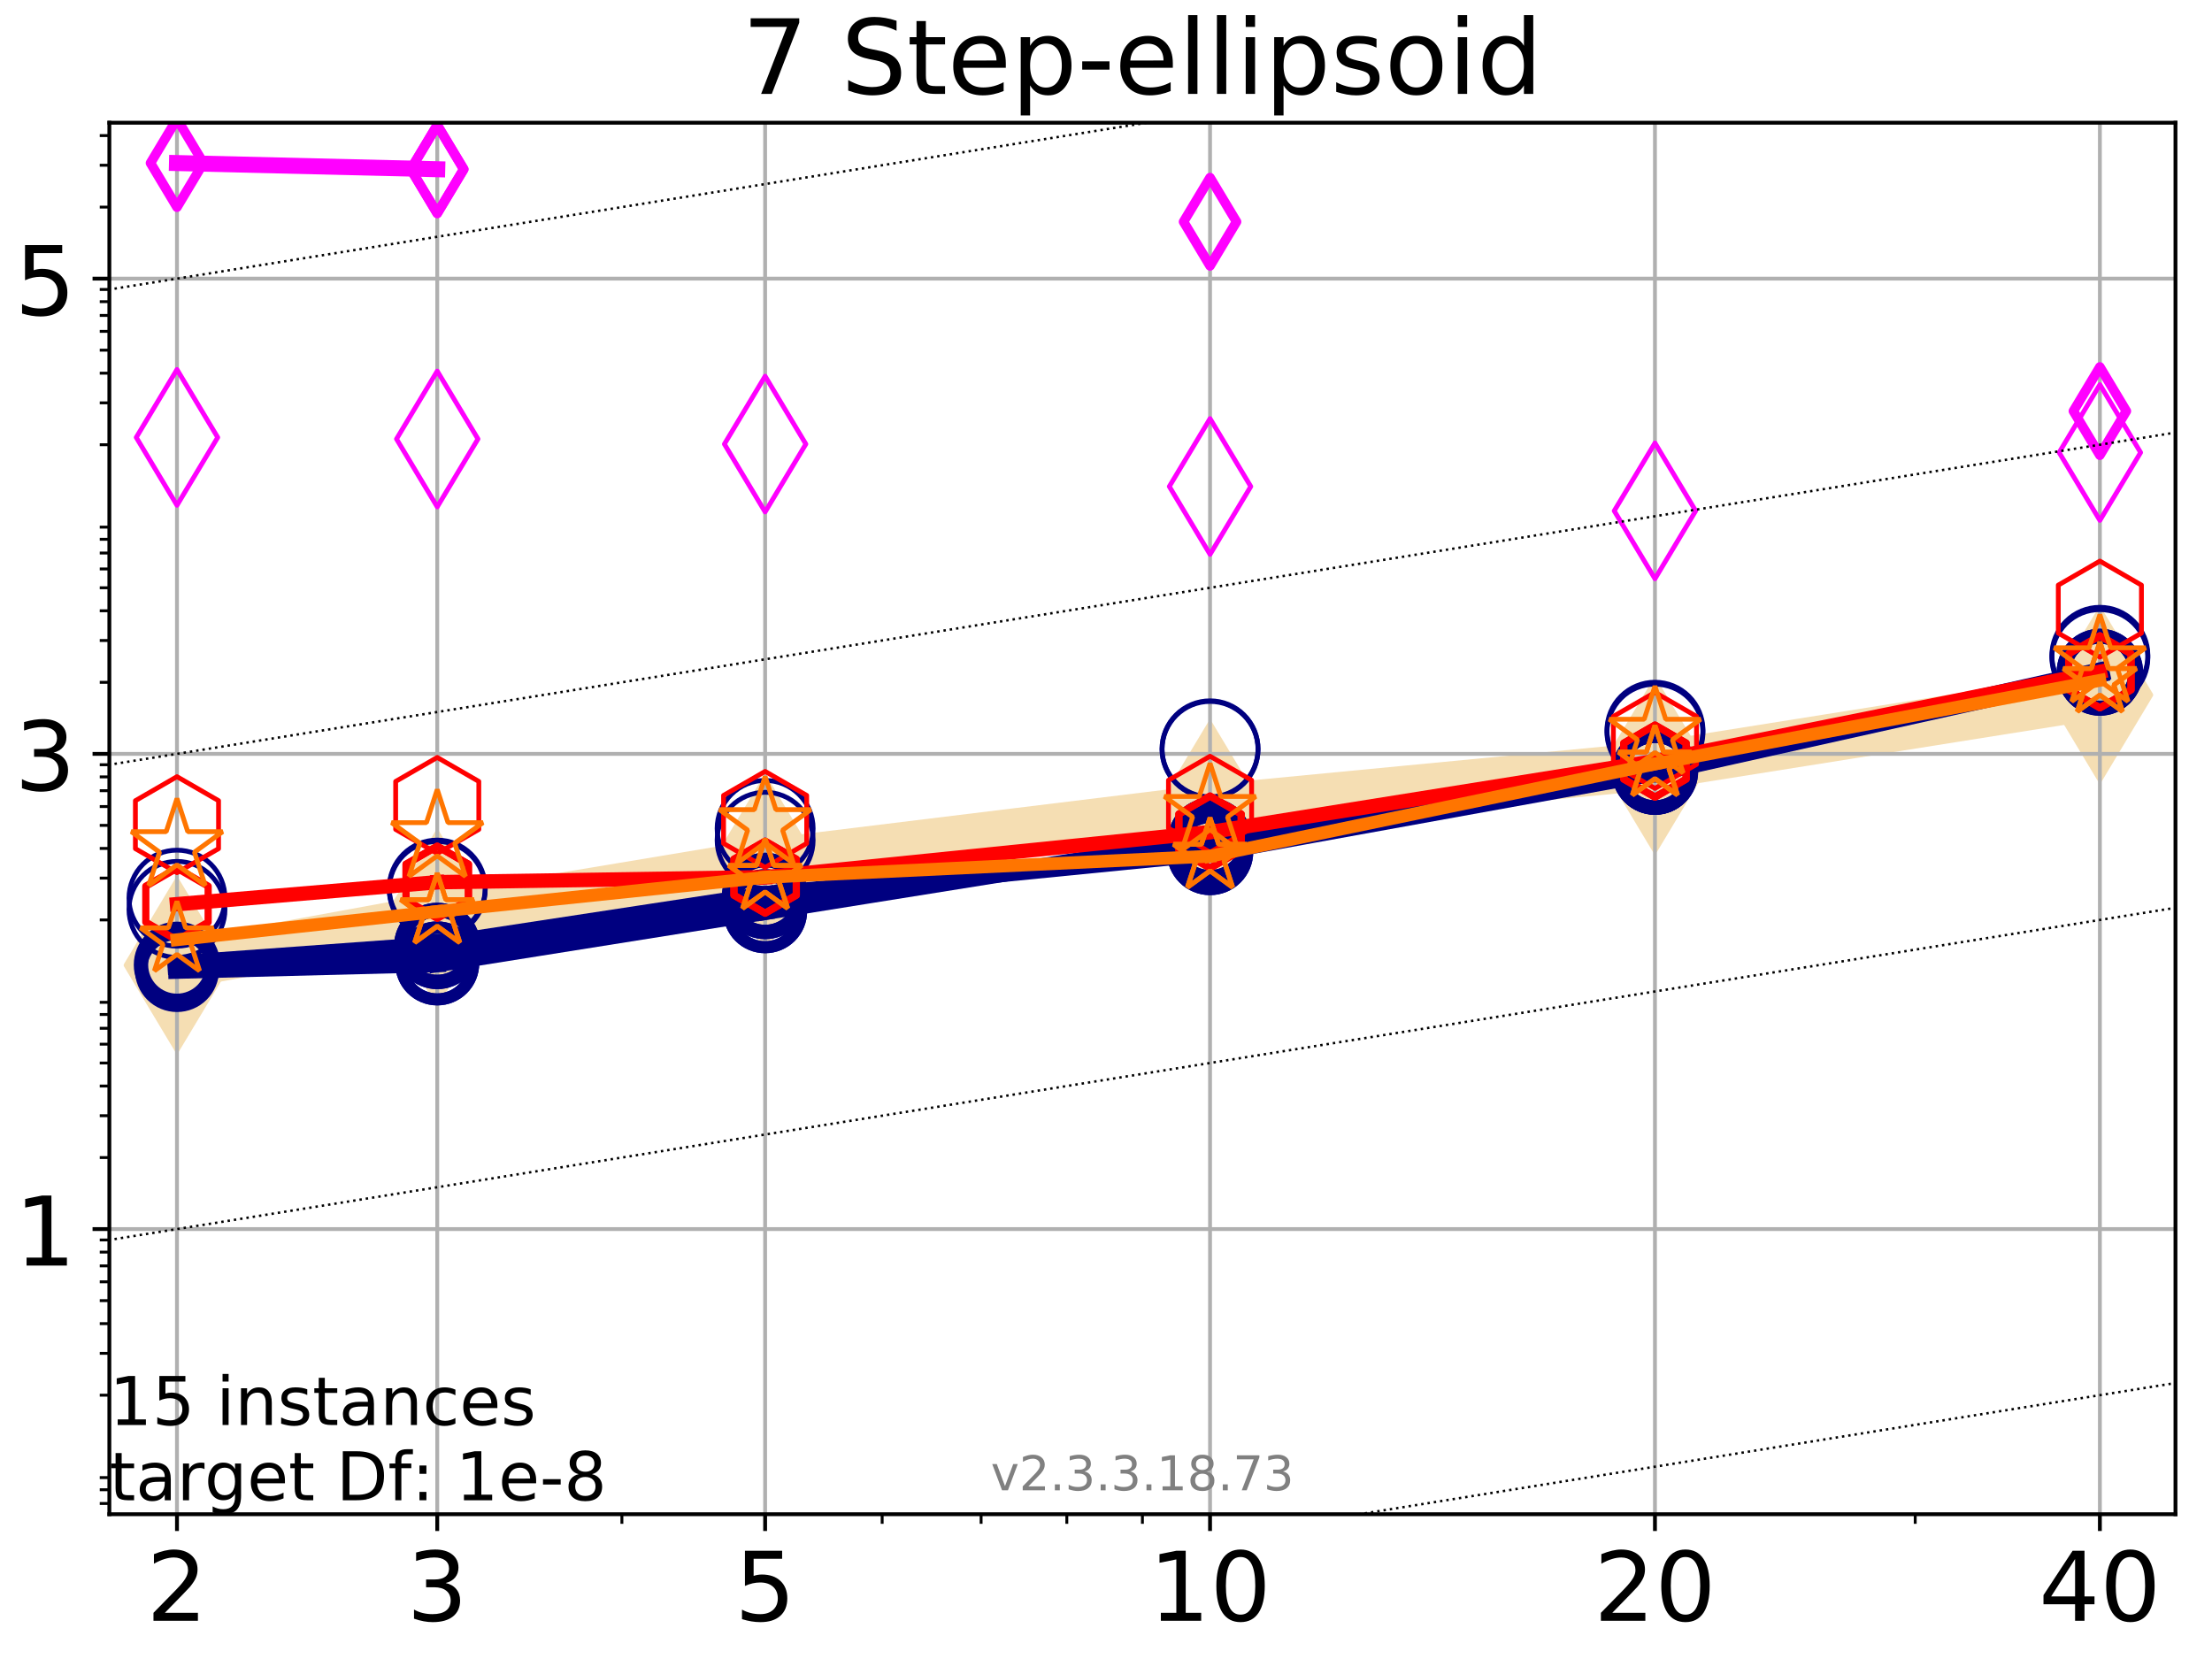 <?xml version="1.0" encoding="utf-8" standalone="no"?>
<!DOCTYPE svg PUBLIC "-//W3C//DTD SVG 1.1//EN"
  "http://www.w3.org/Graphics/SVG/1.1/DTD/svg11.dtd">
<!-- Created with matplotlib (https://matplotlib.org/) -->
<svg height="345.6pt" version="1.1" viewBox="0 0 460.8 345.6" width="460.8pt" xmlns="http://www.w3.org/2000/svg" xmlns:xlink="http://www.w3.org/1999/xlink">
 <defs>
  <style type="text/css">
*{stroke-linecap:butt;stroke-linejoin:round;}
  </style>
 </defs>
 <g id="figure_1">
  <g id="patch_1">
   <path d="M 0 345.6 
L 460.8 345.6 
L 460.8 0 
L 0 0 
z
" style="fill:#ffffff;"/>
  </g>
  <g id="axes_1">
   <g id="patch_2">
    <path d="M 22.78 315.44 
L 453.192 315.44 
L 453.192 25.56 
L 22.78 25.56 
z
" style="fill:#ffffff;"/>
   </g>
   <g id="line2d_1">
    <path clip-path="url(#p7cc77f3f9a)" d="M 36.868 201.067 
L 91.085 191.145 
L 159.39 179.758 
L 252.074 168.41 
L 344.758 159.519 
L 437.443 144.768 
" style="fill:none;stroke:#f5deb3;stroke-linecap:square;stroke-width:10;"/>
    <defs>
     <path d="M -0 17.678 
L 10.607 0 
L 0 -17.678 
L -10.607 -0 
z
" id="m461bb1ba01" style="stroke:#f5deb3;stroke-linejoin:miter;"/>
    </defs>
    <g clip-path="url(#p7cc77f3f9a)">
     <use style="fill:#f5deb3;stroke:#f5deb3;stroke-linejoin:miter;" x="36.868" xlink:href="#m461bb1ba01" y="201.067"/>
     <use style="fill:#f5deb3;stroke:#f5deb3;stroke-linejoin:miter;" x="91.085" xlink:href="#m461bb1ba01" y="191.145"/>
     <use style="fill:#f5deb3;stroke:#f5deb3;stroke-linejoin:miter;" x="159.39" xlink:href="#m461bb1ba01" y="179.758"/>
     <use style="fill:#f5deb3;stroke:#f5deb3;stroke-linejoin:miter;" x="252.074" xlink:href="#m461bb1ba01" y="168.41"/>
     <use style="fill:#f5deb3;stroke:#f5deb3;stroke-linejoin:miter;" x="344.758" xlink:href="#m461bb1ba01" y="159.519"/>
     <use style="fill:#f5deb3;stroke:#f5deb3;stroke-linejoin:miter;" x="437.443" xlink:href="#m461bb1ba01" y="144.768"/>
    </g>
   </g>
   <g id="matplotlib.axis_1">
    <g id="xtick_1">
     <g id="line2d_2">
      <path clip-path="url(#p7cc77f3f9a)" d="M 36.868 315.44 
L 36.868 25.56 
" style="fill:none;stroke:#b0b0b0;stroke-linecap:square;stroke-width:0.8;"/>
     </g>
     <g id="line2d_3">
      <defs>
       <path d="M 0 0 
L 0 3.5 
" id="m7bbfeb561c" style="stroke:#000000;stroke-width:0.8;"/>
      </defs>
      <g>
       <use style="stroke:#000000;stroke-width:0.8;" x="36.868" xlink:href="#m7bbfeb561c" y="315.44"/>
      </g>
     </g>
     <g id="text_1">
      <!-- 2 -->
      <defs>
       <path d="M 19.188 8.297 
L 53.609 8.297 
L 53.609 0 
L 7.328 0 
L 7.328 8.297 
Q 12.938 14.109 22.625 23.891 
Q 32.328 33.688 34.812 36.531 
Q 39.547 41.844 41.422 45.531 
Q 43.312 49.219 43.312 52.781 
Q 43.312 58.594 39.234 62.25 
Q 35.156 65.922 28.609 65.922 
Q 23.969 65.922 18.812 64.312 
Q 13.672 62.703 7.812 59.422 
L 7.812 69.391 
Q 13.766 71.781 18.938 73 
Q 24.125 74.219 28.422 74.219 
Q 39.75 74.219 46.484 68.547 
Q 53.219 62.891 53.219 53.422 
Q 53.219 48.922 51.531 44.891 
Q 49.859 40.875 45.406 35.406 
Q 44.188 33.984 37.641 27.219 
Q 31.109 20.453 19.188 8.297 
z
" id="DejaVuSans-50"/>
      </defs>
      <g transform="translate(30.506 337.637)scale(0.2 -0.2)">
       <use xlink:href="#DejaVuSans-50"/>
      </g>
     </g>
    </g>
    <g id="xtick_2">
     <g id="line2d_4">
      <path clip-path="url(#p7cc77f3f9a)" d="M 91.085 315.44 
L 91.085 25.56 
" style="fill:none;stroke:#b0b0b0;stroke-linecap:square;stroke-width:0.8;"/>
     </g>
     <g id="line2d_5">
      <g>
       <use style="stroke:#000000;stroke-width:0.8;" x="91.085" xlink:href="#m7bbfeb561c" y="315.44"/>
      </g>
     </g>
     <g id="text_2">
      <!-- 3 -->
      <defs>
       <path d="M 40.578 39.312 
Q 47.656 37.797 51.625 33 
Q 55.609 28.219 55.609 21.188 
Q 55.609 10.406 48.188 4.484 
Q 40.766 -1.422 27.094 -1.422 
Q 22.516 -1.422 17.656 -0.516 
Q 12.797 0.391 7.625 2.203 
L 7.625 11.719 
Q 11.719 9.328 16.594 8.109 
Q 21.484 6.891 26.812 6.891 
Q 36.078 6.891 40.938 10.547 
Q 45.797 14.203 45.797 21.188 
Q 45.797 27.641 41.281 31.266 
Q 36.766 34.906 28.719 34.906 
L 20.219 34.906 
L 20.219 43.016 
L 29.109 43.016 
Q 36.375 43.016 40.234 45.922 
Q 44.094 48.828 44.094 54.297 
Q 44.094 59.906 40.109 62.906 
Q 36.141 65.922 28.719 65.922 
Q 24.656 65.922 20.016 65.031 
Q 15.375 64.156 9.812 62.312 
L 9.812 71.094 
Q 15.438 72.656 20.344 73.438 
Q 25.25 74.219 29.594 74.219 
Q 40.828 74.219 47.359 69.109 
Q 53.906 64.016 53.906 55.328 
Q 53.906 49.266 50.438 45.094 
Q 46.969 40.922 40.578 39.312 
z
" id="DejaVuSans-51"/>
      </defs>
      <g transform="translate(84.723 337.637)scale(0.2 -0.2)">
       <use xlink:href="#DejaVuSans-51"/>
      </g>
     </g>
    </g>
    <g id="xtick_3">
     <g id="line2d_6">
      <path clip-path="url(#p7cc77f3f9a)" d="M 159.39 315.44 
L 159.39 25.56 
" style="fill:none;stroke:#b0b0b0;stroke-linecap:square;stroke-width:0.8;"/>
     </g>
     <g id="line2d_7">
      <g>
       <use style="stroke:#000000;stroke-width:0.8;" x="159.39" xlink:href="#m7bbfeb561c" y="315.44"/>
      </g>
     </g>
     <g id="text_3">
      <!-- 5 -->
      <defs>
       <path d="M 10.797 72.906 
L 49.516 72.906 
L 49.516 64.594 
L 19.828 64.594 
L 19.828 46.734 
Q 21.969 47.469 24.109 47.828 
Q 26.266 48.188 28.422 48.188 
Q 40.625 48.188 47.75 41.5 
Q 54.891 34.812 54.891 23.391 
Q 54.891 11.625 47.562 5.094 
Q 40.234 -1.422 26.906 -1.422 
Q 22.312 -1.422 17.547 -0.641 
Q 12.797 0.141 7.719 1.703 
L 7.719 11.625 
Q 12.109 9.234 16.797 8.062 
Q 21.484 6.891 26.703 6.891 
Q 35.156 6.891 40.078 11.328 
Q 45.016 15.766 45.016 23.391 
Q 45.016 31 40.078 35.438 
Q 35.156 39.891 26.703 39.891 
Q 22.75 39.891 18.812 39.016 
Q 14.891 38.141 10.797 36.281 
z
" id="DejaVuSans-53"/>
      </defs>
      <g transform="translate(153.028 337.637)scale(0.2 -0.2)">
       <use xlink:href="#DejaVuSans-53"/>
      </g>
     </g>
    </g>
    <g id="xtick_4">
     <g id="line2d_8">
      <path clip-path="url(#p7cc77f3f9a)" d="M 252.074 315.44 
L 252.074 25.56 
" style="fill:none;stroke:#b0b0b0;stroke-linecap:square;stroke-width:0.8;"/>
     </g>
     <g id="line2d_9">
      <g>
       <use style="stroke:#000000;stroke-width:0.8;" x="252.074" xlink:href="#m7bbfeb561c" y="315.44"/>
      </g>
     </g>
     <g id="text_4">
      <!-- 10 -->
      <defs>
       <path d="M 12.406 8.297 
L 28.516 8.297 
L 28.516 63.922 
L 10.984 60.406 
L 10.984 69.391 
L 28.422 72.906 
L 38.281 72.906 
L 38.281 8.297 
L 54.391 8.297 
L 54.391 0 
L 12.406 0 
z
" id="DejaVuSans-49"/>
       <path d="M 31.781 66.406 
Q 24.172 66.406 20.328 58.906 
Q 16.5 51.422 16.5 36.375 
Q 16.5 21.391 20.328 13.891 
Q 24.172 6.391 31.781 6.391 
Q 39.453 6.391 43.281 13.891 
Q 47.125 21.391 47.125 36.375 
Q 47.125 51.422 43.281 58.906 
Q 39.453 66.406 31.781 66.406 
z
M 31.781 74.219 
Q 44.047 74.219 50.516 64.516 
Q 56.984 54.828 56.984 36.375 
Q 56.984 17.969 50.516 8.266 
Q 44.047 -1.422 31.781 -1.422 
Q 19.531 -1.422 13.062 8.266 
Q 6.594 17.969 6.594 36.375 
Q 6.594 54.828 13.062 64.516 
Q 19.531 74.219 31.781 74.219 
z
" id="DejaVuSans-48"/>
      </defs>
      <g transform="translate(239.349 337.637)scale(0.2 -0.2)">
       <use xlink:href="#DejaVuSans-49"/>
       <use x="63.623" xlink:href="#DejaVuSans-48"/>
      </g>
     </g>
    </g>
    <g id="xtick_5">
     <g id="line2d_10">
      <path clip-path="url(#p7cc77f3f9a)" d="M 344.758 315.44 
L 344.758 25.56 
" style="fill:none;stroke:#b0b0b0;stroke-linecap:square;stroke-width:0.8;"/>
     </g>
     <g id="line2d_11">
      <g>
       <use style="stroke:#000000;stroke-width:0.8;" x="344.758" xlink:href="#m7bbfeb561c" y="315.44"/>
      </g>
     </g>
     <g id="text_5">
      <!-- 20 -->
      <g transform="translate(332.033 337.637)scale(0.2 -0.2)">
       <use xlink:href="#DejaVuSans-50"/>
       <use x="63.623" xlink:href="#DejaVuSans-48"/>
      </g>
     </g>
    </g>
    <g id="xtick_6">
     <g id="line2d_12">
      <path clip-path="url(#p7cc77f3f9a)" d="M 437.443 315.44 
L 437.443 25.56 
" style="fill:none;stroke:#b0b0b0;stroke-linecap:square;stroke-width:0.8;"/>
     </g>
     <g id="line2d_13">
      <g>
       <use style="stroke:#000000;stroke-width:0.8;" x="437.443" xlink:href="#m7bbfeb561c" y="315.44"/>
      </g>
     </g>
     <g id="text_6">
      <!-- 40 -->
      <defs>
       <path d="M 37.797 64.312 
L 12.891 25.391 
L 37.797 25.391 
z
M 35.203 72.906 
L 47.609 72.906 
L 47.609 25.391 
L 58.016 25.391 
L 58.016 17.188 
L 47.609 17.188 
L 47.609 0 
L 37.797 0 
L 37.797 17.188 
L 4.891 17.188 
L 4.891 26.703 
z
" id="DejaVuSans-52"/>
      </defs>
      <g transform="translate(424.718 337.637)scale(0.2 -0.2)">
       <use xlink:href="#DejaVuSans-52"/>
       <use x="63.623" xlink:href="#DejaVuSans-48"/>
      </g>
     </g>
    </g>
    <g id="xtick_7">
     <g id="line2d_14">
      <defs>
       <path d="M 0 0 
L 0 2 
" id="m0d4083967a" style="stroke:#000000;stroke-width:0.6;"/>
      </defs>
      <g>
       <use style="stroke:#000000;stroke-width:0.6;" x="129.552" xlink:href="#m0d4083967a" y="315.44"/>
      </g>
     </g>
    </g>
    <g id="xtick_8">
     <g id="line2d_15">
      <g>
       <use style="stroke:#000000;stroke-width:0.6;" x="183.769" xlink:href="#m0d4083967a" y="315.44"/>
      </g>
     </g>
    </g>
    <g id="xtick_9">
     <g id="line2d_16">
      <g>
       <use style="stroke:#000000;stroke-width:0.6;" x="204.381" xlink:href="#m0d4083967a" y="315.44"/>
      </g>
     </g>
    </g>
    <g id="xtick_10">
     <g id="line2d_17">
      <g>
       <use style="stroke:#000000;stroke-width:0.6;" x="222.237" xlink:href="#m0d4083967a" y="315.44"/>
      </g>
     </g>
    </g>
    <g id="xtick_11">
     <g id="line2d_18">
      <g>
       <use style="stroke:#000000;stroke-width:0.6;" x="237.986" xlink:href="#m0d4083967a" y="315.44"/>
      </g>
     </g>
    </g>
    <g id="xtick_12">
     <g id="line2d_19">
      <g>
       <use style="stroke:#000000;stroke-width:0.6;" x="398.975" xlink:href="#m0d4083967a" y="315.44"/>
      </g>
     </g>
    </g>
   </g>
   <g id="matplotlib.axis_2">
    <g id="ytick_1">
     <g id="line2d_20">
      <path clip-path="url(#p7cc77f3f9a)" d="M 22.78 256.041 
L 453.192 256.041 
" style="fill:none;stroke:#b0b0b0;stroke-linecap:square;stroke-width:0.8;"/>
     </g>
     <g id="line2d_21">
      <defs>
       <path d="M 0 0 
L -3.5 0 
" id="m687fd2cd72" style="stroke:#000000;stroke-width:0.8;"/>
      </defs>
      <g>
       <use style="stroke:#000000;stroke-width:0.8;" x="22.78" xlink:href="#m687fd2cd72" y="256.041"/>
      </g>
     </g>
     <g id="text_7">
      <!-- 1 -->
      <g transform="translate(3.055 263.639)scale(0.2 -0.2)">
       <use xlink:href="#DejaVuSans-49"/>
      </g>
     </g>
    </g>
    <g id="ytick_2">
     <g id="line2d_22">
      <path clip-path="url(#p7cc77f3f9a)" d="M 22.78 157.042 
L 453.192 157.042 
" style="fill:none;stroke:#b0b0b0;stroke-linecap:square;stroke-width:0.8;"/>
     </g>
     <g id="line2d_23">
      <g>
       <use style="stroke:#000000;stroke-width:0.8;" x="22.78" xlink:href="#m687fd2cd72" y="157.042"/>
      </g>
     </g>
     <g id="text_8">
      <!-- 3 -->
      <g transform="translate(3.055 164.641)scale(0.2 -0.2)">
       <use xlink:href="#DejaVuSans-51"/>
      </g>
     </g>
    </g>
    <g id="ytick_3">
     <g id="line2d_24">
      <path clip-path="url(#p7cc77f3f9a)" d="M 22.78 58.043 
L 453.192 58.043 
" style="fill:none;stroke:#b0b0b0;stroke-linecap:square;stroke-width:0.8;"/>
     </g>
     <g id="line2d_25">
      <g>
       <use style="stroke:#000000;stroke-width:0.8;" x="22.78" xlink:href="#m687fd2cd72" y="58.043"/>
      </g>
     </g>
     <g id="text_9">
      <!-- 5 -->
      <g transform="translate(3.055 65.642)scale(0.2 -0.2)">
       <use xlink:href="#DejaVuSans-53"/>
      </g>
     </g>
    </g>
    <g id="ytick_4">
     <g id="line2d_26">
      <defs>
       <path d="M 0 0 
L -2 0 
" id="m20d17d5f3b" style="stroke:#000000;stroke-width:0.6;"/>
      </defs>
      <g>
       <use style="stroke:#000000;stroke-width:0.6;" x="22.78" xlink:href="#m20d17d5f3b" y="313.208"/>
      </g>
     </g>
    </g>
    <g id="ytick_5">
     <g id="line2d_27">
      <g>
       <use style="stroke:#000000;stroke-width:0.6;" x="22.78" xlink:href="#m20d17d5f3b" y="310.337"/>
      </g>
     </g>
    </g>
    <g id="ytick_6">
     <g id="line2d_28">
      <g>
       <use style="stroke:#000000;stroke-width:0.6;" x="22.78" xlink:href="#m20d17d5f3b" y="307.805"/>
      </g>
     </g>
    </g>
    <g id="ytick_7">
     <g id="line2d_29">
      <g>
       <use style="stroke:#000000;stroke-width:0.6;" x="22.78" xlink:href="#m20d17d5f3b" y="290.639"/>
      </g>
     </g>
    </g>
    <g id="ytick_8">
     <g id="line2d_30">
      <g>
       <use style="stroke:#000000;stroke-width:0.6;" x="22.78" xlink:href="#m20d17d5f3b" y="281.923"/>
      </g>
     </g>
    </g>
    <g id="ytick_9">
     <g id="line2d_31">
      <g>
       <use style="stroke:#000000;stroke-width:0.6;" x="22.78" xlink:href="#m20d17d5f3b" y="275.739"/>
      </g>
     </g>
    </g>
    <g id="ytick_10">
     <g id="line2d_32">
      <g>
       <use style="stroke:#000000;stroke-width:0.6;" x="22.78" xlink:href="#m20d17d5f3b" y="270.942"/>
      </g>
     </g>
    </g>
    <g id="ytick_11">
     <g id="line2d_33">
      <g>
       <use style="stroke:#000000;stroke-width:0.6;" x="22.78" xlink:href="#m20d17d5f3b" y="267.022"/>
      </g>
     </g>
    </g>
    <g id="ytick_12">
     <g id="line2d_34">
      <g>
       <use style="stroke:#000000;stroke-width:0.6;" x="22.78" xlink:href="#m20d17d5f3b" y="263.708"/>
      </g>
     </g>
    </g>
    <g id="ytick_13">
     <g id="line2d_35">
      <g>
       <use style="stroke:#000000;stroke-width:0.6;" x="22.78" xlink:href="#m20d17d5f3b" y="260.838"/>
      </g>
     </g>
    </g>
    <g id="ytick_14">
     <g id="line2d_36">
      <g>
       <use style="stroke:#000000;stroke-width:0.6;" x="22.78" xlink:href="#m20d17d5f3b" y="258.306"/>
      </g>
     </g>
    </g>
    <g id="ytick_15">
     <g id="line2d_37">
      <g>
       <use style="stroke:#000000;stroke-width:0.6;" x="22.78" xlink:href="#m20d17d5f3b" y="241.14"/>
      </g>
     </g>
    </g>
    <g id="ytick_16">
     <g id="line2d_38">
      <g>
       <use style="stroke:#000000;stroke-width:0.6;" x="22.78" xlink:href="#m20d17d5f3b" y="232.424"/>
      </g>
     </g>
    </g>
    <g id="ytick_17">
     <g id="line2d_39">
      <g>
       <use style="stroke:#000000;stroke-width:0.6;" x="22.78" xlink:href="#m20d17d5f3b" y="226.239"/>
      </g>
     </g>
    </g>
    <g id="ytick_18">
     <g id="line2d_40">
      <g>
       <use style="stroke:#000000;stroke-width:0.6;" x="22.78" xlink:href="#m20d17d5f3b" y="221.442"/>
      </g>
     </g>
    </g>
    <g id="ytick_19">
     <g id="line2d_41">
      <g>
       <use style="stroke:#000000;stroke-width:0.6;" x="22.78" xlink:href="#m20d17d5f3b" y="217.523"/>
      </g>
     </g>
    </g>
    <g id="ytick_20">
     <g id="line2d_42">
      <g>
       <use style="stroke:#000000;stroke-width:0.6;" x="22.78" xlink:href="#m20d17d5f3b" y="214.209"/>
      </g>
     </g>
    </g>
    <g id="ytick_21">
     <g id="line2d_43">
      <g>
       <use style="stroke:#000000;stroke-width:0.6;" x="22.78" xlink:href="#m20d17d5f3b" y="211.338"/>
      </g>
     </g>
    </g>
    <g id="ytick_22">
     <g id="line2d_44">
      <g>
       <use style="stroke:#000000;stroke-width:0.6;" x="22.78" xlink:href="#m20d17d5f3b" y="208.806"/>
      </g>
     </g>
    </g>
    <g id="ytick_23">
     <g id="line2d_45">
      <g>
       <use style="stroke:#000000;stroke-width:0.6;" x="22.78" xlink:href="#m20d17d5f3b" y="191.641"/>
      </g>
     </g>
    </g>
    <g id="ytick_24">
     <g id="line2d_46">
      <g>
       <use style="stroke:#000000;stroke-width:0.6;" x="22.78" xlink:href="#m20d17d5f3b" y="182.924"/>
      </g>
     </g>
    </g>
    <g id="ytick_25">
     <g id="line2d_47">
      <g>
       <use style="stroke:#000000;stroke-width:0.6;" x="22.78" xlink:href="#m20d17d5f3b" y="176.74"/>
      </g>
     </g>
    </g>
    <g id="ytick_26">
     <g id="line2d_48">
      <g>
       <use style="stroke:#000000;stroke-width:0.6;" x="22.78" xlink:href="#m20d17d5f3b" y="171.943"/>
      </g>
     </g>
    </g>
    <g id="ytick_27">
     <g id="line2d_49">
      <g>
       <use style="stroke:#000000;stroke-width:0.6;" x="22.78" xlink:href="#m20d17d5f3b" y="168.023"/>
      </g>
     </g>
    </g>
    <g id="ytick_28">
     <g id="line2d_50">
      <g>
       <use style="stroke:#000000;stroke-width:0.6;" x="22.78" xlink:href="#m20d17d5f3b" y="164.71"/>
      </g>
     </g>
    </g>
    <g id="ytick_29">
     <g id="line2d_51">
      <g>
       <use style="stroke:#000000;stroke-width:0.6;" x="22.78" xlink:href="#m20d17d5f3b" y="161.839"/>
      </g>
     </g>
    </g>
    <g id="ytick_30">
     <g id="line2d_52">
      <g>
       <use style="stroke:#000000;stroke-width:0.6;" x="22.78" xlink:href="#m20d17d5f3b" y="159.307"/>
      </g>
     </g>
    </g>
    <g id="ytick_31">
     <g id="line2d_53">
      <g>
       <use style="stroke:#000000;stroke-width:0.6;" x="22.78" xlink:href="#m20d17d5f3b" y="142.141"/>
      </g>
     </g>
    </g>
    <g id="ytick_32">
     <g id="line2d_54">
      <g>
       <use style="stroke:#000000;stroke-width:0.6;" x="22.78" xlink:href="#m20d17d5f3b" y="133.425"/>
      </g>
     </g>
    </g>
    <g id="ytick_33">
     <g id="line2d_55">
      <g>
       <use style="stroke:#000000;stroke-width:0.6;" x="22.78" xlink:href="#m20d17d5f3b" y="127.24"/>
      </g>
     </g>
    </g>
    <g id="ytick_34">
     <g id="line2d_56">
      <g>
       <use style="stroke:#000000;stroke-width:0.6;" x="22.78" xlink:href="#m20d17d5f3b" y="122.444"/>
      </g>
     </g>
    </g>
    <g id="ytick_35">
     <g id="line2d_57">
      <g>
       <use style="stroke:#000000;stroke-width:0.6;" x="22.78" xlink:href="#m20d17d5f3b" y="118.524"/>
      </g>
     </g>
    </g>
    <g id="ytick_36">
     <g id="line2d_58">
      <g>
       <use style="stroke:#000000;stroke-width:0.6;" x="22.78" xlink:href="#m20d17d5f3b" y="115.21"/>
      </g>
     </g>
    </g>
    <g id="ytick_37">
     <g id="line2d_59">
      <g>
       <use style="stroke:#000000;stroke-width:0.6;" x="22.78" xlink:href="#m20d17d5f3b" y="112.34"/>
      </g>
     </g>
    </g>
    <g id="ytick_38">
     <g id="line2d_60">
      <g>
       <use style="stroke:#000000;stroke-width:0.6;" x="22.78" xlink:href="#m20d17d5f3b" y="109.808"/>
      </g>
     </g>
    </g>
    <g id="ytick_39">
     <g id="line2d_61">
      <g>
       <use style="stroke:#000000;stroke-width:0.6;" x="22.78" xlink:href="#m20d17d5f3b" y="92.642"/>
      </g>
     </g>
    </g>
    <g id="ytick_40">
     <g id="line2d_62">
      <g>
       <use style="stroke:#000000;stroke-width:0.6;" x="22.78" xlink:href="#m20d17d5f3b" y="83.926"/>
      </g>
     </g>
    </g>
    <g id="ytick_41">
     <g id="line2d_63">
      <g>
       <use style="stroke:#000000;stroke-width:0.6;" x="22.78" xlink:href="#m20d17d5f3b" y="77.741"/>
      </g>
     </g>
    </g>
    <g id="ytick_42">
     <g id="line2d_64">
      <g>
       <use style="stroke:#000000;stroke-width:0.6;" x="22.78" xlink:href="#m20d17d5f3b" y="72.944"/>
      </g>
     </g>
    </g>
    <g id="ytick_43">
     <g id="line2d_65">
      <g>
       <use style="stroke:#000000;stroke-width:0.6;" x="22.78" xlink:href="#m20d17d5f3b" y="69.025"/>
      </g>
     </g>
    </g>
    <g id="ytick_44">
     <g id="line2d_66">
      <g>
       <use style="stroke:#000000;stroke-width:0.6;" x="22.78" xlink:href="#m20d17d5f3b" y="65.711"/>
      </g>
     </g>
    </g>
    <g id="ytick_45">
     <g id="line2d_67">
      <g>
       <use style="stroke:#000000;stroke-width:0.6;" x="22.78" xlink:href="#m20d17d5f3b" y="62.84"/>
      </g>
     </g>
    </g>
    <g id="ytick_46">
     <g id="line2d_68">
      <g>
       <use style="stroke:#000000;stroke-width:0.6;" x="22.78" xlink:href="#m20d17d5f3b" y="60.308"/>
      </g>
     </g>
    </g>
    <g id="ytick_47">
     <g id="line2d_69">
      <g>
       <use style="stroke:#000000;stroke-width:0.6;" x="22.78" xlink:href="#m20d17d5f3b" y="43.143"/>
      </g>
     </g>
    </g>
    <g id="ytick_48">
     <g id="line2d_70">
      <g>
       <use style="stroke:#000000;stroke-width:0.6;" x="22.78" xlink:href="#m20d17d5f3b" y="34.426"/>
      </g>
     </g>
    </g>
    <g id="ytick_49">
     <g id="line2d_71">
      <g>
       <use style="stroke:#000000;stroke-width:0.6;" x="22.78" xlink:href="#m20d17d5f3b" y="28.242"/>
      </g>
     </g>
    </g>
   </g>
   <g id="line2d_72">
    <path clip-path="url(#p7cc77f3f9a)" d="M 36.868 200.995 
L 91.085 197.059 
" style="fill:none;stroke:#000080;stroke-linecap:square;stroke-width:4;"/>
    <defs>
     <path d="M 0 7.5 
C 1.989 7.5 3.897 6.71 5.303 5.303 
C 6.71 3.897 7.5 1.989 7.5 0 
C 7.5 -1.989 6.71 -3.897 5.303 -5.303 
C 3.897 -6.71 1.989 -7.5 0 -7.5 
C -1.989 -7.5 -3.897 -6.71 -5.303 -5.303 
C -6.71 -3.897 -7.5 -1.989 -7.5 0 
C -7.5 1.989 -6.71 3.897 -5.303 5.303 
C -3.897 6.71 -1.989 7.5 0 7.5 
z
" id="md328e3126b" style="stroke:#000080;stroke-width:3;"/>
    </defs>
    <g clip-path="url(#p7cc77f3f9a)">
     <use style="fill-opacity:0;stroke:#000080;stroke-width:3;" x="36.868" xlink:href="#md328e3126b" y="200.995"/>
     <use style="fill-opacity:0;stroke:#000080;stroke-width:3;" x="91.085" xlink:href="#md328e3126b" y="197.059"/>
    </g>
   </g>
   <g id="line2d_73">
    <path clip-path="url(#p7cc77f3f9a)" d="M 91.085 197.059 
L 159.39 186.648 
" style="fill:none;stroke:#000080;stroke-linecap:square;stroke-width:4;"/>
    <g clip-path="url(#p7cc77f3f9a)">
     <use style="fill-opacity:0;stroke:#000080;stroke-width:3;" x="91.085" xlink:href="#md328e3126b" y="197.059"/>
     <use style="fill-opacity:0;stroke:#000080;stroke-width:3;" x="159.39" xlink:href="#md328e3126b" y="186.648"/>
    </g>
   </g>
   <g id="line2d_74">
    <path clip-path="url(#p7cc77f3f9a)" d="M 159.39 186.648 
L 252.074 177.476 
" style="fill:none;stroke:#000080;stroke-linecap:square;stroke-width:4;"/>
    <g clip-path="url(#p7cc77f3f9a)">
     <use style="fill-opacity:0;stroke:#000080;stroke-width:3;" x="159.39" xlink:href="#md328e3126b" y="186.648"/>
     <use style="fill-opacity:0;stroke:#000080;stroke-width:3;" x="252.074" xlink:href="#md328e3126b" y="177.476"/>
    </g>
   </g>
   <g id="line2d_75">
    <path clip-path="url(#p7cc77f3f9a)" d="M 252.074 177.476 
L 344.758 160.71 
" style="fill:none;stroke:#000080;stroke-linecap:square;stroke-width:4;"/>
    <g clip-path="url(#p7cc77f3f9a)">
     <use style="fill-opacity:0;stroke:#000080;stroke-width:3;" x="252.074" xlink:href="#md328e3126b" y="177.476"/>
     <use style="fill-opacity:0;stroke:#000080;stroke-width:3;" x="344.758" xlink:href="#md328e3126b" y="160.71"/>
    </g>
   </g>
   <g id="line2d_76">
    <path clip-path="url(#p7cc77f3f9a)" d="M 344.758 160.71 
L 437.443 139.977 
" style="fill:none;stroke:#000080;stroke-linecap:square;stroke-width:4;"/>
    <g clip-path="url(#p7cc77f3f9a)">
     <use style="fill-opacity:0;stroke:#000080;stroke-width:3;" x="344.758" xlink:href="#md328e3126b" y="160.71"/>
     <use style="fill-opacity:0;stroke:#000080;stroke-width:3;" x="437.443" xlink:href="#md328e3126b" y="139.977"/>
    </g>
   </g>
   <g id="line2d_77">
    <path clip-path="url(#p7cc77f3f9a)" d="M 437.443 139.977 
" style="fill:none;stroke:#000080;stroke-linecap:square;stroke-width:4;"/>
    <g clip-path="url(#p7cc77f3f9a)">
     <use style="fill-opacity:0;stroke:#000080;stroke-width:3;" x="437.443" xlink:href="#md328e3126b" y="139.977"/>
    </g>
   </g>
   <g id="line2d_78"/>
   <g id="line2d_79">
    <defs>
     <path d="M 0 10 
C 2.652 10 5.196 8.946 7.071 7.071 
C 8.946 5.196 10 2.652 10 0 
C 10 -2.652 8.946 -5.196 7.071 -7.071 
C 5.196 -8.946 2.652 -10 0 -10 
C -2.652 -10 -5.196 -8.946 -7.071 -7.071 
C -8.946 -5.196 -10 -2.652 -10 0 
C -10 2.652 -8.946 5.196 -7.071 7.071 
C -5.196 8.946 -2.652 10 0 10 
z
" id="mbeff093826" style="stroke:#000080;"/>
    </defs>
    <g clip-path="url(#p7cc77f3f9a)">
     <use style="fill-opacity:0;stroke:#000080;" x="36.868" xlink:href="#mbeff093826" y="187.103"/>
     <use style="fill-opacity:0;stroke:#000080;" x="91.085" xlink:href="#mbeff093826" y="185.296"/>
     <use style="fill-opacity:0;stroke:#000080;" x="159.39" xlink:href="#mbeff093826" y="172.58"/>
     <use style="fill-opacity:0;stroke:#000080;" x="252.074" xlink:href="#mbeff093826" y="155.993"/>
     <use style="fill-opacity:0;stroke:#000080;" x="344.758" xlink:href="#mbeff093826" y="152.526"/>
     <use style="fill-opacity:0;stroke:#000080;" x="437.443" xlink:href="#mbeff093826" y="136.511"/>
    </g>
   </g>
   <g id="line2d_80">
    <path clip-path="url(#p7cc77f3f9a)" d="M 36.868 202.074 
L 91.085 200.693 
" style="fill:none;stroke:#000080;stroke-linecap:square;stroke-width:3.667;"/>
    <defs>
     <path d="M 0 7.5 
C 1.989 7.5 3.897 6.71 5.303 5.303 
C 6.71 3.897 7.5 1.989 7.5 0 
C 7.5 -1.989 6.71 -3.897 5.303 -5.303 
C 3.897 -6.71 1.989 -7.5 0 -7.5 
C -1.989 -7.5 -3.897 -6.71 -5.303 -5.303 
C -6.71 -3.897 -7.5 -1.989 -7.5 0 
C -7.5 1.989 -6.71 3.897 -5.303 5.303 
C -3.897 6.71 -1.989 7.5 0 7.5 
z
" id="md3a9a89917" style="stroke:#000080;stroke-width:2.5;"/>
    </defs>
    <g clip-path="url(#p7cc77f3f9a)">
     <use style="fill-opacity:0;stroke:#000080;stroke-width:2.5;" x="36.868" xlink:href="#md3a9a89917" y="202.074"/>
     <use style="fill-opacity:0;stroke:#000080;stroke-width:2.5;" x="91.085" xlink:href="#md3a9a89917" y="200.693"/>
    </g>
   </g>
   <g id="line2d_81">
    <path clip-path="url(#p7cc77f3f9a)" d="M 91.085 200.693 
L 159.39 189.825 
" style="fill:none;stroke:#000080;stroke-linecap:square;stroke-width:3.667;"/>
    <g clip-path="url(#p7cc77f3f9a)">
     <use style="fill-opacity:0;stroke:#000080;stroke-width:2.5;" x="91.085" xlink:href="#md3a9a89917" y="200.693"/>
     <use style="fill-opacity:0;stroke:#000080;stroke-width:2.5;" x="159.39" xlink:href="#md3a9a89917" y="189.825"/>
    </g>
   </g>
   <g id="line2d_82">
    <path clip-path="url(#p7cc77f3f9a)" d="M 159.39 189.825 
L 252.074 174.995 
" style="fill:none;stroke:#000080;stroke-linecap:square;stroke-width:3.667;"/>
    <g clip-path="url(#p7cc77f3f9a)">
     <use style="fill-opacity:0;stroke:#000080;stroke-width:2.5;" x="159.39" xlink:href="#md3a9a89917" y="189.825"/>
     <use style="fill-opacity:0;stroke:#000080;stroke-width:2.5;" x="252.074" xlink:href="#md3a9a89917" y="174.995"/>
    </g>
   </g>
   <g id="line2d_83">
    <path clip-path="url(#p7cc77f3f9a)" d="M 252.074 174.995 
L 344.758 160.997 
" style="fill:none;stroke:#000080;stroke-linecap:square;stroke-width:3.667;"/>
    <g clip-path="url(#p7cc77f3f9a)">
     <use style="fill-opacity:0;stroke:#000080;stroke-width:2.5;" x="252.074" xlink:href="#md3a9a89917" y="174.995"/>
     <use style="fill-opacity:0;stroke:#000080;stroke-width:2.5;" x="344.758" xlink:href="#md3a9a89917" y="160.997"/>
    </g>
   </g>
   <g id="line2d_84">
    <path clip-path="url(#p7cc77f3f9a)" d="M 344.758 160.997 
L 437.443 140.351 
" style="fill:none;stroke:#000080;stroke-linecap:square;stroke-width:3.667;"/>
    <g clip-path="url(#p7cc77f3f9a)">
     <use style="fill-opacity:0;stroke:#000080;stroke-width:2.5;" x="344.758" xlink:href="#md3a9a89917" y="160.997"/>
     <use style="fill-opacity:0;stroke:#000080;stroke-width:2.5;" x="437.443" xlink:href="#md3a9a89917" y="140.351"/>
    </g>
   </g>
   <g id="line2d_85">
    <path clip-path="url(#p7cc77f3f9a)" d="M 437.443 140.351 
" style="fill:none;stroke:#000080;stroke-linecap:square;stroke-width:3.667;"/>
    <g clip-path="url(#p7cc77f3f9a)">
     <use style="fill-opacity:0;stroke:#000080;stroke-width:2.5;" x="437.443" xlink:href="#md3a9a89917" y="140.351"/>
    </g>
   </g>
   <g id="line2d_86"/>
   <g id="line2d_87">
    <g clip-path="url(#p7cc77f3f9a)">
     <use style="fill-opacity:0;stroke:#000080;" x="36.868" xlink:href="#mbeff093826" y="189.446"/>
     <use style="fill-opacity:0;stroke:#000080;" x="91.085" xlink:href="#mbeff093826" y="185.004"/>
     <use style="fill-opacity:0;stroke:#000080;" x="159.39" xlink:href="#mbeff093826" y="175.046"/>
     <use style="fill-opacity:0;stroke:#000080;" x="252.074" xlink:href="#mbeff093826" y="156.118"/>
     <use style="fill-opacity:0;stroke:#000080;" x="344.758" xlink:href="#mbeff093826" y="152.118"/>
     <use style="fill-opacity:0;stroke:#000080;" x="437.443" xlink:href="#mbeff093826" y="136.993"/>
    </g>
   </g>
   <g id="line2d_88">
    <path clip-path="url(#p7cc77f3f9a)" d="M 36.868 33.965 
L 91.085 35.255 
" style="fill:none;stroke:#ff00ff;stroke-linecap:square;stroke-width:3.333;"/>
    <defs>
     <path d="M -0 9.192 
L 5.515 0 
L 0 -9.192 
L -5.515 -0 
z
" id="m68528ff24d" style="stroke:#ff00ff;stroke-linejoin:miter;stroke-width:2;"/>
    </defs>
    <g clip-path="url(#p7cc77f3f9a)">
     <use style="fill-opacity:0;stroke:#ff00ff;stroke-linejoin:miter;stroke-width:2;" x="36.868" xlink:href="#m68528ff24d" y="33.965"/>
     <use style="fill-opacity:0;stroke:#ff00ff;stroke-linejoin:miter;stroke-width:2;" x="91.085" xlink:href="#m68528ff24d" y="35.255"/>
    </g>
   </g>
   <g id="line2d_89">
    <path clip-path="url(#p7cc77f3f9a)" d="M 91.085 35.255 
" style="fill:none;stroke:#ff00ff;stroke-linecap:square;stroke-width:3.333;"/>
    <g clip-path="url(#p7cc77f3f9a)">
     <use style="fill-opacity:0;stroke:#ff00ff;stroke-linejoin:miter;stroke-width:2;" x="91.085" xlink:href="#m68528ff24d" y="35.255"/>
    </g>
   </g>
   <g id="line2d_90">
    <path clip-path="url(#p7cc77f3f9a)" d="M 252.074 46.194 
" style="fill:none;stroke:#ff00ff;stroke-linecap:square;stroke-width:3.333;"/>
    <g clip-path="url(#p7cc77f3f9a)">
     <use style="fill-opacity:0;stroke:#ff00ff;stroke-linejoin:miter;stroke-width:2;" x="252.074" xlink:href="#m68528ff24d" y="46.194"/>
    </g>
   </g>
   <g id="line2d_91">
    <path clip-path="url(#p7cc77f3f9a)" d="M 437.443 85.638 
" style="fill:none;stroke:#ff00ff;stroke-linecap:square;stroke-width:3.333;"/>
    <g clip-path="url(#p7cc77f3f9a)">
     <use style="fill-opacity:0;stroke:#ff00ff;stroke-linejoin:miter;stroke-width:2;" x="437.443" xlink:href="#m68528ff24d" y="85.638"/>
    </g>
   </g>
   <g id="line2d_92"/>
   <g id="line2d_93">
    <defs>
     <path d="M -0 14.142 
L 8.485 0 
L -0 -14.142 
L -8.485 -0 
z
" id="m58d138acd5" style="stroke:#ff00ff;stroke-linejoin:miter;"/>
    </defs>
    <g clip-path="url(#p7cc77f3f9a)">
     <use style="fill-opacity:0;stroke:#ff00ff;stroke-linejoin:miter;" x="36.868" xlink:href="#m58d138acd5" y="91.12"/>
     <use style="fill-opacity:0;stroke:#ff00ff;stroke-linejoin:miter;" x="91.085" xlink:href="#m58d138acd5" y="91.447"/>
     <use style="fill-opacity:0;stroke:#ff00ff;stroke-linejoin:miter;" x="159.39" xlink:href="#m58d138acd5" y="92.509"/>
     <use style="fill-opacity:0;stroke:#ff00ff;stroke-linejoin:miter;" x="252.074" xlink:href="#m58d138acd5" y="101.346"/>
     <use style="fill-opacity:0;stroke:#ff00ff;stroke-linejoin:miter;" x="344.758" xlink:href="#m58d138acd5" y="106.425"/>
     <use style="fill-opacity:0;stroke:#ff00ff;stroke-linejoin:miter;" x="437.443" xlink:href="#m58d138acd5" y="94.265"/>
    </g>
   </g>
   <g id="line2d_94">
    <path clip-path="url(#p7cc77f3f9a)" d="M 36.868 188.358 
L 91.085 183.779 
" style="fill:none;stroke:#ff0000;stroke-linecap:square;stroke-width:3;"/>
    <defs>
     <path d="M 0 -7.5 
L -6.495 -3.75 
L -6.495 3.75 
L -0 7.5 
L 6.495 3.75 
L 6.495 -3.75 
z
" id="mb69310d78b" style="stroke:#ff0000;stroke-linejoin:miter;stroke-width:1.5;"/>
    </defs>
    <g clip-path="url(#p7cc77f3f9a)">
     <use style="fill-opacity:0;stroke:#ff0000;stroke-linejoin:miter;stroke-width:1.5;" x="36.868" xlink:href="#mb69310d78b" y="188.358"/>
     <use style="fill-opacity:0;stroke:#ff0000;stroke-linejoin:miter;stroke-width:1.5;" x="91.085" xlink:href="#mb69310d78b" y="183.779"/>
    </g>
   </g>
   <g id="line2d_95">
    <path clip-path="url(#p7cc77f3f9a)" d="M 91.085 183.779 
L 159.39 182.733 
" style="fill:none;stroke:#ff0000;stroke-linecap:square;stroke-width:3;"/>
    <g clip-path="url(#p7cc77f3f9a)">
     <use style="fill-opacity:0;stroke:#ff0000;stroke-linejoin:miter;stroke-width:1.5;" x="91.085" xlink:href="#mb69310d78b" y="183.779"/>
     <use style="fill-opacity:0;stroke:#ff0000;stroke-linejoin:miter;stroke-width:1.5;" x="159.39" xlink:href="#mb69310d78b" y="182.733"/>
    </g>
   </g>
   <g id="line2d_96">
    <path clip-path="url(#p7cc77f3f9a)" d="M 159.39 182.733 
L 252.074 173.335 
" style="fill:none;stroke:#ff0000;stroke-linecap:square;stroke-width:3;"/>
    <g clip-path="url(#p7cc77f3f9a)">
     <use style="fill-opacity:0;stroke:#ff0000;stroke-linejoin:miter;stroke-width:1.5;" x="159.39" xlink:href="#mb69310d78b" y="182.733"/>
     <use style="fill-opacity:0;stroke:#ff0000;stroke-linejoin:miter;stroke-width:1.5;" x="252.074" xlink:href="#mb69310d78b" y="173.335"/>
    </g>
   </g>
   <g id="line2d_97">
    <path clip-path="url(#p7cc77f3f9a)" d="M 252.074 173.335 
L 344.758 158.549 
" style="fill:none;stroke:#ff0000;stroke-linecap:square;stroke-width:3;"/>
    <g clip-path="url(#p7cc77f3f9a)">
     <use style="fill-opacity:0;stroke:#ff0000;stroke-linejoin:miter;stroke-width:1.5;" x="252.074" xlink:href="#mb69310d78b" y="173.335"/>
     <use style="fill-opacity:0;stroke:#ff0000;stroke-linejoin:miter;stroke-width:1.5;" x="344.758" xlink:href="#mb69310d78b" y="158.549"/>
    </g>
   </g>
   <g id="line2d_98">
    <path clip-path="url(#p7cc77f3f9a)" d="M 344.758 158.549 
L 437.443 139.95 
" style="fill:none;stroke:#ff0000;stroke-linecap:square;stroke-width:3;"/>
    <g clip-path="url(#p7cc77f3f9a)">
     <use style="fill-opacity:0;stroke:#ff0000;stroke-linejoin:miter;stroke-width:1.5;" x="344.758" xlink:href="#mb69310d78b" y="158.549"/>
     <use style="fill-opacity:0;stroke:#ff0000;stroke-linejoin:miter;stroke-width:1.5;" x="437.443" xlink:href="#mb69310d78b" y="139.95"/>
    </g>
   </g>
   <g id="line2d_99">
    <path clip-path="url(#p7cc77f3f9a)" d="M 437.443 139.95 
" style="fill:none;stroke:#ff0000;stroke-linecap:square;stroke-width:3;"/>
    <g clip-path="url(#p7cc77f3f9a)">
     <use style="fill-opacity:0;stroke:#ff0000;stroke-linejoin:miter;stroke-width:1.5;" x="437.443" xlink:href="#mb69310d78b" y="139.95"/>
    </g>
   </g>
   <g id="line2d_100"/>
   <g id="line2d_101">
    <defs>
     <path d="M 0 -10 
L -8.66 -5 
L -8.66 5 
L -0 10 
L 8.66 5 
L 8.66 -5 
z
" id="m6446735d98" style="stroke:#ff0000;stroke-linejoin:miter;"/>
    </defs>
    <g clip-path="url(#p7cc77f3f9a)">
     <use style="fill-opacity:0;stroke:#ff0000;stroke-linejoin:miter;" x="36.868" xlink:href="#m6446735d98" y="171.793"/>
     <use style="fill-opacity:0;stroke:#ff0000;stroke-linejoin:miter;" x="91.085" xlink:href="#m6446735d98" y="167.786"/>
     <use style="fill-opacity:0;stroke:#ff0000;stroke-linejoin:miter;" x="159.39" xlink:href="#m6446735d98" y="170.698"/>
     <use style="fill-opacity:0;stroke:#ff0000;stroke-linejoin:miter;" x="252.074" xlink:href="#m6446735d98" y="167.538"/>
     <use style="fill-opacity:0;stroke:#ff0000;stroke-linejoin:miter;" x="344.758" xlink:href="#m6446735d98" y="154.237"/>
     <use style="fill-opacity:0;stroke:#ff0000;stroke-linejoin:miter;" x="437.443" xlink:href="#m6446735d98" y="126.888"/>
    </g>
   </g>
   <g id="line2d_102">
    <path clip-path="url(#p7cc77f3f9a)" d="M 36.868 195.763 
L 91.085 189.885 
" style="fill:none;stroke:#ff7500;stroke-linecap:square;stroke-width:2.667;"/>
    <defs>
     <path d="M 0 -8 
L -1.796 -2.472 
L -7.608 -2.472 
L -2.906 0.944 
L -4.702 6.472 
L -0 3.056 
L 4.702 6.472 
L 2.906 0.944 
L 7.608 -2.472 
L 1.796 -2.472 
z
" id="mc0600fd541" style="stroke:#ff7500;stroke-linejoin:bevel;"/>
    </defs>
    <g clip-path="url(#p7cc77f3f9a)">
     <use style="fill-opacity:0;stroke:#ff7500;stroke-linejoin:bevel;" x="36.868" xlink:href="#mc0600fd541" y="195.763"/>
     <use style="fill-opacity:0;stroke:#ff7500;stroke-linejoin:bevel;" x="91.085" xlink:href="#mc0600fd541" y="189.885"/>
    </g>
   </g>
   <g id="line2d_103">
    <path clip-path="url(#p7cc77f3f9a)" d="M 91.085 189.885 
L 159.39 182.753 
" style="fill:none;stroke:#ff7500;stroke-linecap:square;stroke-width:2.667;"/>
    <g clip-path="url(#p7cc77f3f9a)">
     <use style="fill-opacity:0;stroke:#ff7500;stroke-linejoin:bevel;" x="91.085" xlink:href="#mc0600fd541" y="189.885"/>
     <use style="fill-opacity:0;stroke:#ff7500;stroke-linejoin:bevel;" x="159.39" xlink:href="#mc0600fd541" y="182.753"/>
    </g>
   </g>
   <g id="line2d_104">
    <path clip-path="url(#p7cc77f3f9a)" d="M 159.39 182.753 
L 252.074 178.357 
" style="fill:none;stroke:#ff7500;stroke-linecap:square;stroke-width:2.667;"/>
    <g clip-path="url(#p7cc77f3f9a)">
     <use style="fill-opacity:0;stroke:#ff7500;stroke-linejoin:bevel;" x="159.39" xlink:href="#mc0600fd541" y="182.753"/>
     <use style="fill-opacity:0;stroke:#ff7500;stroke-linejoin:bevel;" x="252.074" xlink:href="#mc0600fd541" y="178.357"/>
    </g>
   </g>
   <g id="line2d_105">
    <path clip-path="url(#p7cc77f3f9a)" d="M 252.074 178.357 
L 344.758 159.148 
" style="fill:none;stroke:#ff7500;stroke-linecap:square;stroke-width:2.667;"/>
    <g clip-path="url(#p7cc77f3f9a)">
     <use style="fill-opacity:0;stroke:#ff7500;stroke-linejoin:bevel;" x="252.074" xlink:href="#mc0600fd541" y="178.357"/>
     <use style="fill-opacity:0;stroke:#ff7500;stroke-linejoin:bevel;" x="344.758" xlink:href="#mc0600fd541" y="159.148"/>
    </g>
   </g>
   <g id="line2d_106">
    <path clip-path="url(#p7cc77f3f9a)" d="M 344.758 159.148 
L 437.443 141.736 
" style="fill:none;stroke:#ff7500;stroke-linecap:square;stroke-width:2.667;"/>
    <g clip-path="url(#p7cc77f3f9a)">
     <use style="fill-opacity:0;stroke:#ff7500;stroke-linejoin:bevel;" x="344.758" xlink:href="#mc0600fd541" y="159.148"/>
     <use style="fill-opacity:0;stroke:#ff7500;stroke-linejoin:bevel;" x="437.443" xlink:href="#mc0600fd541" y="141.736"/>
    </g>
   </g>
   <g id="line2d_107">
    <path clip-path="url(#p7cc77f3f9a)" d="M 437.443 141.736 
" style="fill:none;stroke:#ff7500;stroke-linecap:square;stroke-width:2.667;"/>
    <g clip-path="url(#p7cc77f3f9a)">
     <use style="fill-opacity:0;stroke:#ff7500;stroke-linejoin:bevel;" x="437.443" xlink:href="#mc0600fd541" y="141.736"/>
    </g>
   </g>
   <g id="line2d_108"/>
   <g id="line2d_109">
    <defs>
     <path d="M 0 -10 
L -2.245 -3.09 
L -9.511 -3.09 
L -3.633 1.18 
L -5.878 8.09 
L -0 3.82 
L 5.878 8.09 
L 3.633 1.18 
L 9.511 -3.09 
L 2.245 -3.09 
z
" id="mdd596a6655" style="stroke:#ff7500;stroke-linejoin:bevel;"/>
    </defs>
    <g clip-path="url(#p7cc77f3f9a)">
     <use style="fill-opacity:0;stroke:#ff7500;stroke-linejoin:bevel;" x="36.868" xlink:href="#mdd596a6655" y="176.341"/>
     <use style="fill-opacity:0;stroke:#ff7500;stroke-linejoin:bevel;" x="91.085" xlink:href="#mdd596a6655" y="174.464"/>
     <use style="fill-opacity:0;stroke:#ff7500;stroke-linejoin:bevel;" x="159.39" xlink:href="#mdd596a6655" y="171.755"/>
     <use style="fill-opacity:0;stroke:#ff7500;stroke-linejoin:bevel;" x="252.074" xlink:href="#mdd596a6655" y="169.006"/>
     <use style="fill-opacity:0;stroke:#ff7500;stroke-linejoin:bevel;" x="344.758" xlink:href="#mdd596a6655" y="152.928"/>
     <use style="fill-opacity:0;stroke:#ff7500;stroke-linejoin:bevel;" x="437.443" xlink:href="#mdd596a6655" y="138.032"/>
    </g>
   </g>
   <g id="line2d_110"/>
   <g id="line2d_111">
    <path clip-path="url(#p7cc77f3f9a)" d="M 89.363 346.6 
L 461.8 286.723 
" style="fill:none;stroke:#000000;stroke-dasharray:0.5,0.825;stroke-dashoffset:0;stroke-width:0.5;"/>
   </g>
   <g id="line2d_112">
    <path clip-path="url(#p7cc77f3f9a)" d="M -1 262.129 
L 461.8 187.725 
" style="fill:none;stroke:#000000;stroke-dasharray:0.5,0.825;stroke-dashoffset:0;stroke-width:0.5;"/>
   </g>
   <g id="line2d_113">
    <path clip-path="url(#p7cc77f3f9a)" d="M -1 163.13 
L 461.8 88.726 
" style="fill:none;stroke:#000000;stroke-dasharray:0.5,0.825;stroke-dashoffset:0;stroke-width:0.5;"/>
   </g>
   <g id="line2d_114">
    <path clip-path="url(#p7cc77f3f9a)" d="M -1 64.131 
L 404.123 -1 
" style="fill:none;stroke:#000000;stroke-dasharray:0.5,0.825;stroke-dashoffset:0;stroke-width:0.5;"/>
   </g>
   <g id="line2d_115">
    <path clip-path="url(#p7cc77f3f9a)" style="fill:none;stroke:#000000;stroke-dasharray:0.5,0.825;stroke-dashoffset:0;stroke-width:0.5;"/>
   </g>
   <g id="patch_3">
    <path d="M 22.78 315.44 
L 22.78 25.56 
" style="fill:none;stroke:#000000;stroke-linecap:square;stroke-linejoin:miter;stroke-width:0.8;"/>
   </g>
   <g id="patch_4">
    <path d="M 453.192 315.44 
L 453.192 25.56 
" style="fill:none;stroke:#000000;stroke-linecap:square;stroke-linejoin:miter;stroke-width:0.8;"/>
   </g>
   <g id="patch_5">
    <path d="M 22.78 315.44 
L 453.192 315.44 
" style="fill:none;stroke:#000000;stroke-linecap:square;stroke-linejoin:miter;stroke-width:0.8;"/>
   </g>
   <g id="patch_6">
    <path d="M 22.78 25.56 
L 453.192 25.56 
" style="fill:none;stroke:#000000;stroke-linecap:square;stroke-linejoin:miter;stroke-width:0.8;"/>
   </g>
   <g id="text_10">
    <!-- 15 instances -->
    <defs>
     <path id="DejaVuSans-32"/>
     <path d="M 9.422 54.688 
L 18.406 54.688 
L 18.406 0 
L 9.422 0 
z
M 9.422 75.984 
L 18.406 75.984 
L 18.406 64.594 
L 9.422 64.594 
z
" id="DejaVuSans-105"/>
     <path d="M 54.891 33.016 
L 54.891 0 
L 45.906 0 
L 45.906 32.719 
Q 45.906 40.484 42.875 44.328 
Q 39.844 48.188 33.797 48.188 
Q 26.516 48.188 22.312 43.547 
Q 18.109 38.922 18.109 30.906 
L 18.109 0 
L 9.078 0 
L 9.078 54.688 
L 18.109 54.688 
L 18.109 46.188 
Q 21.344 51.125 25.703 53.562 
Q 30.078 56 35.797 56 
Q 45.219 56 50.047 50.172 
Q 54.891 44.344 54.891 33.016 
z
" id="DejaVuSans-110"/>
     <path d="M 44.281 53.078 
L 44.281 44.578 
Q 40.484 46.531 36.375 47.5 
Q 32.281 48.484 27.875 48.484 
Q 21.188 48.484 17.844 46.438 
Q 14.5 44.391 14.5 40.281 
Q 14.5 37.156 16.891 35.375 
Q 19.281 33.594 26.516 31.984 
L 29.594 31.297 
Q 39.156 29.25 43.188 25.516 
Q 47.219 21.781 47.219 15.094 
Q 47.219 7.469 41.188 3.016 
Q 35.156 -1.422 24.609 -1.422 
Q 20.219 -1.422 15.453 -0.562 
Q 10.688 0.297 5.422 2 
L 5.422 11.281 
Q 10.406 8.688 15.234 7.391 
Q 20.062 6.109 24.812 6.109 
Q 31.156 6.109 34.562 8.281 
Q 37.984 10.453 37.984 14.406 
Q 37.984 18.062 35.516 20.016 
Q 33.062 21.969 24.703 23.781 
L 21.578 24.516 
Q 13.234 26.266 9.516 29.906 
Q 5.812 33.547 5.812 39.891 
Q 5.812 47.609 11.281 51.797 
Q 16.75 56 26.812 56 
Q 31.781 56 36.172 55.266 
Q 40.578 54.547 44.281 53.078 
z
" id="DejaVuSans-115"/>
     <path d="M 18.312 70.219 
L 18.312 54.688 
L 36.812 54.688 
L 36.812 47.703 
L 18.312 47.703 
L 18.312 18.016 
Q 18.312 11.328 20.141 9.422 
Q 21.969 7.516 27.594 7.516 
L 36.812 7.516 
L 36.812 0 
L 27.594 0 
Q 17.188 0 13.234 3.875 
Q 9.281 7.766 9.281 18.016 
L 9.281 47.703 
L 2.688 47.703 
L 2.688 54.688 
L 9.281 54.688 
L 9.281 70.219 
z
" id="DejaVuSans-116"/>
     <path d="M 34.281 27.484 
Q 23.391 27.484 19.188 25 
Q 14.984 22.516 14.984 16.5 
Q 14.984 11.719 18.141 8.906 
Q 21.297 6.109 26.703 6.109 
Q 34.188 6.109 38.703 11.406 
Q 43.219 16.703 43.219 25.484 
L 43.219 27.484 
z
M 52.203 31.203 
L 52.203 0 
L 43.219 0 
L 43.219 8.297 
Q 40.141 3.328 35.547 0.953 
Q 30.953 -1.422 24.312 -1.422 
Q 15.922 -1.422 10.953 3.297 
Q 6 8.016 6 15.922 
Q 6 25.141 12.172 29.828 
Q 18.359 34.516 30.609 34.516 
L 43.219 34.516 
L 43.219 35.406 
Q 43.219 41.609 39.141 45 
Q 35.062 48.391 27.688 48.391 
Q 23 48.391 18.547 47.266 
Q 14.109 46.141 10.016 43.891 
L 10.016 52.203 
Q 14.938 54.109 19.578 55.047 
Q 24.219 56 28.609 56 
Q 40.484 56 46.344 49.844 
Q 52.203 43.703 52.203 31.203 
z
" id="DejaVuSans-97"/>
     <path d="M 48.781 52.594 
L 48.781 44.188 
Q 44.969 46.297 41.141 47.344 
Q 37.312 48.391 33.406 48.391 
Q 24.656 48.391 19.812 42.844 
Q 14.984 37.312 14.984 27.297 
Q 14.984 17.281 19.812 11.734 
Q 24.656 6.203 33.406 6.203 
Q 37.312 6.203 41.141 7.25 
Q 44.969 8.297 48.781 10.406 
L 48.781 2.094 
Q 45.016 0.344 40.984 -0.531 
Q 36.969 -1.422 32.422 -1.422 
Q 20.062 -1.422 12.781 6.344 
Q 5.516 14.109 5.516 27.297 
Q 5.516 40.672 12.859 48.328 
Q 20.219 56 33.016 56 
Q 37.156 56 41.109 55.141 
Q 45.062 54.297 48.781 52.594 
z
" id="DejaVuSans-99"/>
     <path d="M 56.203 29.594 
L 56.203 25.203 
L 14.891 25.203 
Q 15.484 15.922 20.484 11.062 
Q 25.484 6.203 34.422 6.203 
Q 39.594 6.203 44.453 7.469 
Q 49.312 8.734 54.109 11.281 
L 54.109 2.781 
Q 49.266 0.734 44.188 -0.344 
Q 39.109 -1.422 33.891 -1.422 
Q 20.797 -1.422 13.156 6.188 
Q 5.516 13.812 5.516 26.812 
Q 5.516 40.234 12.766 48.109 
Q 20.016 56 32.328 56 
Q 43.359 56 49.781 48.891 
Q 56.203 41.797 56.203 29.594 
z
M 47.219 32.234 
Q 47.125 39.594 43.094 43.984 
Q 39.062 48.391 32.422 48.391 
Q 24.906 48.391 20.391 44.141 
Q 15.875 39.891 15.188 32.172 
z
" id="DejaVuSans-101"/>
    </defs>
    <g transform="translate(22.78 296.851)scale(0.14 -0.14)">
     <use xlink:href="#DejaVuSans-49"/>
     <use x="63.623" xlink:href="#DejaVuSans-53"/>
     <use x="127.246" xlink:href="#DejaVuSans-32"/>
     <use x="159.033" xlink:href="#DejaVuSans-105"/>
     <use x="186.816" xlink:href="#DejaVuSans-110"/>
     <use x="250.195" xlink:href="#DejaVuSans-115"/>
     <use x="302.295" xlink:href="#DejaVuSans-116"/>
     <use x="341.504" xlink:href="#DejaVuSans-97"/>
     <use x="402.783" xlink:href="#DejaVuSans-110"/>
     <use x="466.162" xlink:href="#DejaVuSans-99"/>
     <use x="521.143" xlink:href="#DejaVuSans-101"/>
     <use x="582.666" xlink:href="#DejaVuSans-115"/>
    </g>
    <!-- target Df: 1e-8 -->
    <defs>
     <path d="M 41.109 46.297 
Q 39.594 47.172 37.812 47.578 
Q 36.031 48 33.891 48 
Q 26.266 48 22.188 43.047 
Q 18.109 38.094 18.109 28.812 
L 18.109 0 
L 9.078 0 
L 9.078 54.688 
L 18.109 54.688 
L 18.109 46.188 
Q 20.953 51.172 25.484 53.578 
Q 30.031 56 36.531 56 
Q 37.453 56 38.578 55.875 
Q 39.703 55.766 41.062 55.516 
z
" id="DejaVuSans-114"/>
     <path d="M 45.406 27.984 
Q 45.406 37.75 41.375 43.109 
Q 37.359 48.484 30.078 48.484 
Q 22.859 48.484 18.828 43.109 
Q 14.797 37.75 14.797 27.984 
Q 14.797 18.266 18.828 12.891 
Q 22.859 7.516 30.078 7.516 
Q 37.359 7.516 41.375 12.891 
Q 45.406 18.266 45.406 27.984 
z
M 54.391 6.781 
Q 54.391 -7.172 48.188 -13.984 
Q 42 -20.797 29.203 -20.797 
Q 24.469 -20.797 20.266 -20.094 
Q 16.062 -19.391 12.109 -17.922 
L 12.109 -9.188 
Q 16.062 -11.328 19.922 -12.344 
Q 23.781 -13.375 27.781 -13.375 
Q 36.625 -13.375 41.016 -8.766 
Q 45.406 -4.156 45.406 5.172 
L 45.406 9.625 
Q 42.625 4.781 38.281 2.391 
Q 33.938 0 27.875 0 
Q 17.828 0 11.672 7.656 
Q 5.516 15.328 5.516 27.984 
Q 5.516 40.672 11.672 48.328 
Q 17.828 56 27.875 56 
Q 33.938 56 38.281 53.609 
Q 42.625 51.219 45.406 46.391 
L 45.406 54.688 
L 54.391 54.688 
z
" id="DejaVuSans-103"/>
     <path d="M 19.672 64.797 
L 19.672 8.109 
L 31.594 8.109 
Q 46.688 8.109 53.688 14.938 
Q 60.688 21.781 60.688 36.531 
Q 60.688 51.172 53.688 57.984 
Q 46.688 64.797 31.594 64.797 
z
M 9.812 72.906 
L 30.078 72.906 
Q 51.266 72.906 61.172 64.094 
Q 71.094 55.281 71.094 36.531 
Q 71.094 17.672 61.125 8.828 
Q 51.172 0 30.078 0 
L 9.812 0 
z
" id="DejaVuSans-68"/>
     <path d="M 37.109 75.984 
L 37.109 68.5 
L 28.516 68.5 
Q 23.688 68.5 21.797 66.547 
Q 19.922 64.594 19.922 59.516 
L 19.922 54.688 
L 34.719 54.688 
L 34.719 47.703 
L 19.922 47.703 
L 19.922 0 
L 10.891 0 
L 10.891 47.703 
L 2.297 47.703 
L 2.297 54.688 
L 10.891 54.688 
L 10.891 58.5 
Q 10.891 67.625 15.141 71.797 
Q 19.391 75.984 28.609 75.984 
z
" id="DejaVuSans-102"/>
     <path d="M 11.719 12.406 
L 22.016 12.406 
L 22.016 0 
L 11.719 0 
z
M 11.719 51.703 
L 22.016 51.703 
L 22.016 39.312 
L 11.719 39.312 
z
" id="DejaVuSans-58"/>
     <path d="M 4.891 31.391 
L 31.203 31.391 
L 31.203 23.391 
L 4.891 23.391 
z
" id="DejaVuSans-45"/>
     <path d="M 31.781 34.625 
Q 24.75 34.625 20.719 30.859 
Q 16.703 27.094 16.703 20.516 
Q 16.703 13.922 20.719 10.156 
Q 24.75 6.391 31.781 6.391 
Q 38.812 6.391 42.859 10.172 
Q 46.922 13.969 46.922 20.516 
Q 46.922 27.094 42.891 30.859 
Q 38.875 34.625 31.781 34.625 
z
M 21.922 38.812 
Q 15.578 40.375 12.031 44.719 
Q 8.5 49.078 8.5 55.328 
Q 8.5 64.062 14.719 69.141 
Q 20.953 74.219 31.781 74.219 
Q 42.672 74.219 48.875 69.141 
Q 55.078 64.062 55.078 55.328 
Q 55.078 49.078 51.531 44.719 
Q 48 40.375 41.703 38.812 
Q 48.828 37.156 52.797 32.312 
Q 56.781 27.484 56.781 20.516 
Q 56.781 9.906 50.312 4.234 
Q 43.844 -1.422 31.781 -1.422 
Q 19.734 -1.422 13.25 4.234 
Q 6.781 9.906 6.781 20.516 
Q 6.781 27.484 10.781 32.312 
Q 14.797 37.156 21.922 38.812 
z
M 18.312 54.391 
Q 18.312 48.734 21.844 45.562 
Q 25.391 42.391 31.781 42.391 
Q 38.141 42.391 41.719 45.562 
Q 45.312 48.734 45.312 54.391 
Q 45.312 60.062 41.719 63.234 
Q 38.141 66.406 31.781 66.406 
Q 25.391 66.406 21.844 63.234 
Q 18.312 60.062 18.312 54.391 
z
" id="DejaVuSans-56"/>
    </defs>
    <g transform="translate(22.78 312.528)scale(0.14 -0.14)">
     <use xlink:href="#DejaVuSans-116"/>
     <use x="39.209" xlink:href="#DejaVuSans-97"/>
     <use x="100.488" xlink:href="#DejaVuSans-114"/>
     <use x="141.586" xlink:href="#DejaVuSans-103"/>
     <use x="205.062" xlink:href="#DejaVuSans-101"/>
     <use x="266.586" xlink:href="#DejaVuSans-116"/>
     <use x="305.795" xlink:href="#DejaVuSans-32"/>
     <use x="337.582" xlink:href="#DejaVuSans-68"/>
     <use x="414.584" xlink:href="#DejaVuSans-102"/>
     <use x="449.742" xlink:href="#DejaVuSans-58"/>
     <use x="483.434" xlink:href="#DejaVuSans-32"/>
     <use x="515.221" xlink:href="#DejaVuSans-49"/>
     <use x="578.844" xlink:href="#DejaVuSans-101"/>
     <use x="640.367" xlink:href="#DejaVuSans-45"/>
     <use x="676.451" xlink:href="#DejaVuSans-56"/>
    </g>
   </g>
   <g id="text_11">
    <!-- v2.3.3.18.73 -->
    <defs>
     <path d="M 2.984 54.688 
L 12.5 54.688 
L 29.594 8.797 
L 46.688 54.688 
L 56.203 54.688 
L 35.688 0 
L 23.484 0 
z
" id="DejaVuSans-118"/>
     <path d="M 10.688 12.406 
L 21 12.406 
L 21 0 
L 10.688 0 
z
" id="DejaVuSans-46"/>
     <path d="M 8.203 72.906 
L 55.078 72.906 
L 55.078 68.703 
L 28.609 0 
L 18.312 0 
L 43.219 64.594 
L 8.203 64.594 
z
" id="DejaVuSans-55"/>
    </defs>
    <g style="fill:#808080;" transform="translate(206.402 310.462)scale(0.1 -0.1)">
     <use xlink:href="#DejaVuSans-118"/>
     <use x="59.18" xlink:href="#DejaVuSans-50"/>
     <use x="122.803" xlink:href="#DejaVuSans-46"/>
     <use x="154.59" xlink:href="#DejaVuSans-51"/>
     <use x="218.213" xlink:href="#DejaVuSans-46"/>
     <use x="250" xlink:href="#DejaVuSans-51"/>
     <use x="313.623" xlink:href="#DejaVuSans-46"/>
     <use x="345.41" xlink:href="#DejaVuSans-49"/>
     <use x="409.033" xlink:href="#DejaVuSans-56"/>
     <use x="472.656" xlink:href="#DejaVuSans-46"/>
     <use x="504.443" xlink:href="#DejaVuSans-55"/>
     <use x="568.066" xlink:href="#DejaVuSans-51"/>
    </g>
   </g>
   <g id="text_12">
    <!-- 7 Step-ellipsoid -->
    <defs>
     <path d="M 53.516 70.516 
L 53.516 60.891 
Q 47.906 63.578 42.922 64.891 
Q 37.938 66.219 33.297 66.219 
Q 25.25 66.219 20.875 63.094 
Q 16.5 59.969 16.5 54.203 
Q 16.5 49.359 19.406 46.891 
Q 22.312 44.438 30.422 42.922 
L 36.375 41.703 
Q 47.406 39.594 52.656 34.297 
Q 57.906 29 57.906 20.125 
Q 57.906 9.516 50.797 4.047 
Q 43.703 -1.422 29.984 -1.422 
Q 24.812 -1.422 18.969 -0.25 
Q 13.141 0.922 6.891 3.219 
L 6.891 13.375 
Q 12.891 10.016 18.656 8.297 
Q 24.422 6.594 29.984 6.594 
Q 38.422 6.594 43.016 9.906 
Q 47.609 13.234 47.609 19.391 
Q 47.609 24.75 44.312 27.781 
Q 41.016 30.812 33.5 32.328 
L 27.484 33.5 
Q 16.453 35.688 11.516 40.375 
Q 6.594 45.062 6.594 53.422 
Q 6.594 63.094 13.406 68.656 
Q 20.219 74.219 32.172 74.219 
Q 37.312 74.219 42.625 73.281 
Q 47.953 72.359 53.516 70.516 
z
" id="DejaVuSans-83"/>
     <path d="M 18.109 8.203 
L 18.109 -20.797 
L 9.078 -20.797 
L 9.078 54.688 
L 18.109 54.688 
L 18.109 46.391 
Q 20.953 51.266 25.266 53.625 
Q 29.594 56 35.594 56 
Q 45.562 56 51.781 48.094 
Q 58.016 40.188 58.016 27.297 
Q 58.016 14.406 51.781 6.484 
Q 45.562 -1.422 35.594 -1.422 
Q 29.594 -1.422 25.266 0.953 
Q 20.953 3.328 18.109 8.203 
z
M 48.688 27.297 
Q 48.688 37.203 44.609 42.844 
Q 40.531 48.484 33.406 48.484 
Q 26.266 48.484 22.188 42.844 
Q 18.109 37.203 18.109 27.297 
Q 18.109 17.391 22.188 11.75 
Q 26.266 6.109 33.406 6.109 
Q 40.531 6.109 44.609 11.75 
Q 48.688 17.391 48.688 27.297 
z
" id="DejaVuSans-112"/>
     <path d="M 9.422 75.984 
L 18.406 75.984 
L 18.406 0 
L 9.422 0 
z
" id="DejaVuSans-108"/>
     <path d="M 30.609 48.391 
Q 23.391 48.391 19.188 42.75 
Q 14.984 37.109 14.984 27.297 
Q 14.984 17.484 19.156 11.844 
Q 23.344 6.203 30.609 6.203 
Q 37.797 6.203 41.984 11.859 
Q 46.188 17.531 46.188 27.297 
Q 46.188 37.016 41.984 42.703 
Q 37.797 48.391 30.609 48.391 
z
M 30.609 56 
Q 42.328 56 49.016 48.375 
Q 55.719 40.766 55.719 27.297 
Q 55.719 13.875 49.016 6.219 
Q 42.328 -1.422 30.609 -1.422 
Q 18.844 -1.422 12.172 6.219 
Q 5.516 13.875 5.516 27.297 
Q 5.516 40.766 12.172 48.375 
Q 18.844 56 30.609 56 
z
" id="DejaVuSans-111"/>
     <path d="M 45.406 46.391 
L 45.406 75.984 
L 54.391 75.984 
L 54.391 0 
L 45.406 0 
L 45.406 8.203 
Q 42.578 3.328 38.25 0.953 
Q 33.938 -1.422 27.875 -1.422 
Q 17.969 -1.422 11.734 6.484 
Q 5.516 14.406 5.516 27.297 
Q 5.516 40.188 11.734 48.094 
Q 17.969 56 27.875 56 
Q 33.938 56 38.25 53.625 
Q 42.578 51.266 45.406 46.391 
z
M 14.797 27.297 
Q 14.797 17.391 18.875 11.75 
Q 22.953 6.109 30.078 6.109 
Q 37.203 6.109 41.297 11.75 
Q 45.406 17.391 45.406 27.297 
Q 45.406 37.203 41.297 42.844 
Q 37.203 48.484 30.078 48.484 
Q 22.953 48.484 18.875 42.844 
Q 14.797 37.203 14.797 27.297 
z
" id="DejaVuSans-100"/>
    </defs>
    <g transform="translate(154.6 19.56)scale(0.216 -0.216)">
     <use xlink:href="#DejaVuSans-55"/>
     <use x="63.623" xlink:href="#DejaVuSans-32"/>
     <use x="95.41" xlink:href="#DejaVuSans-83"/>
     <use x="158.887" xlink:href="#DejaVuSans-116"/>
     <use x="198.096" xlink:href="#DejaVuSans-101"/>
     <use x="259.619" xlink:href="#DejaVuSans-112"/>
     <use x="323.096" xlink:href="#DejaVuSans-45"/>
     <use x="359.18" xlink:href="#DejaVuSans-101"/>
     <use x="420.703" xlink:href="#DejaVuSans-108"/>
     <use x="448.486" xlink:href="#DejaVuSans-108"/>
     <use x="476.27" xlink:href="#DejaVuSans-105"/>
     <use x="504.053" xlink:href="#DejaVuSans-112"/>
     <use x="567.529" xlink:href="#DejaVuSans-115"/>
     <use x="619.629" xlink:href="#DejaVuSans-111"/>
     <use x="680.811" xlink:href="#DejaVuSans-105"/>
     <use x="708.594" xlink:href="#DejaVuSans-100"/>
    </g>
   </g>
  </g>
 </g>
 <defs>
  <clipPath id="p7cc77f3f9a">
   <rect height="289.88" width="430.412" x="22.78" y="25.56"/>
  </clipPath>
 </defs>
</svg>
